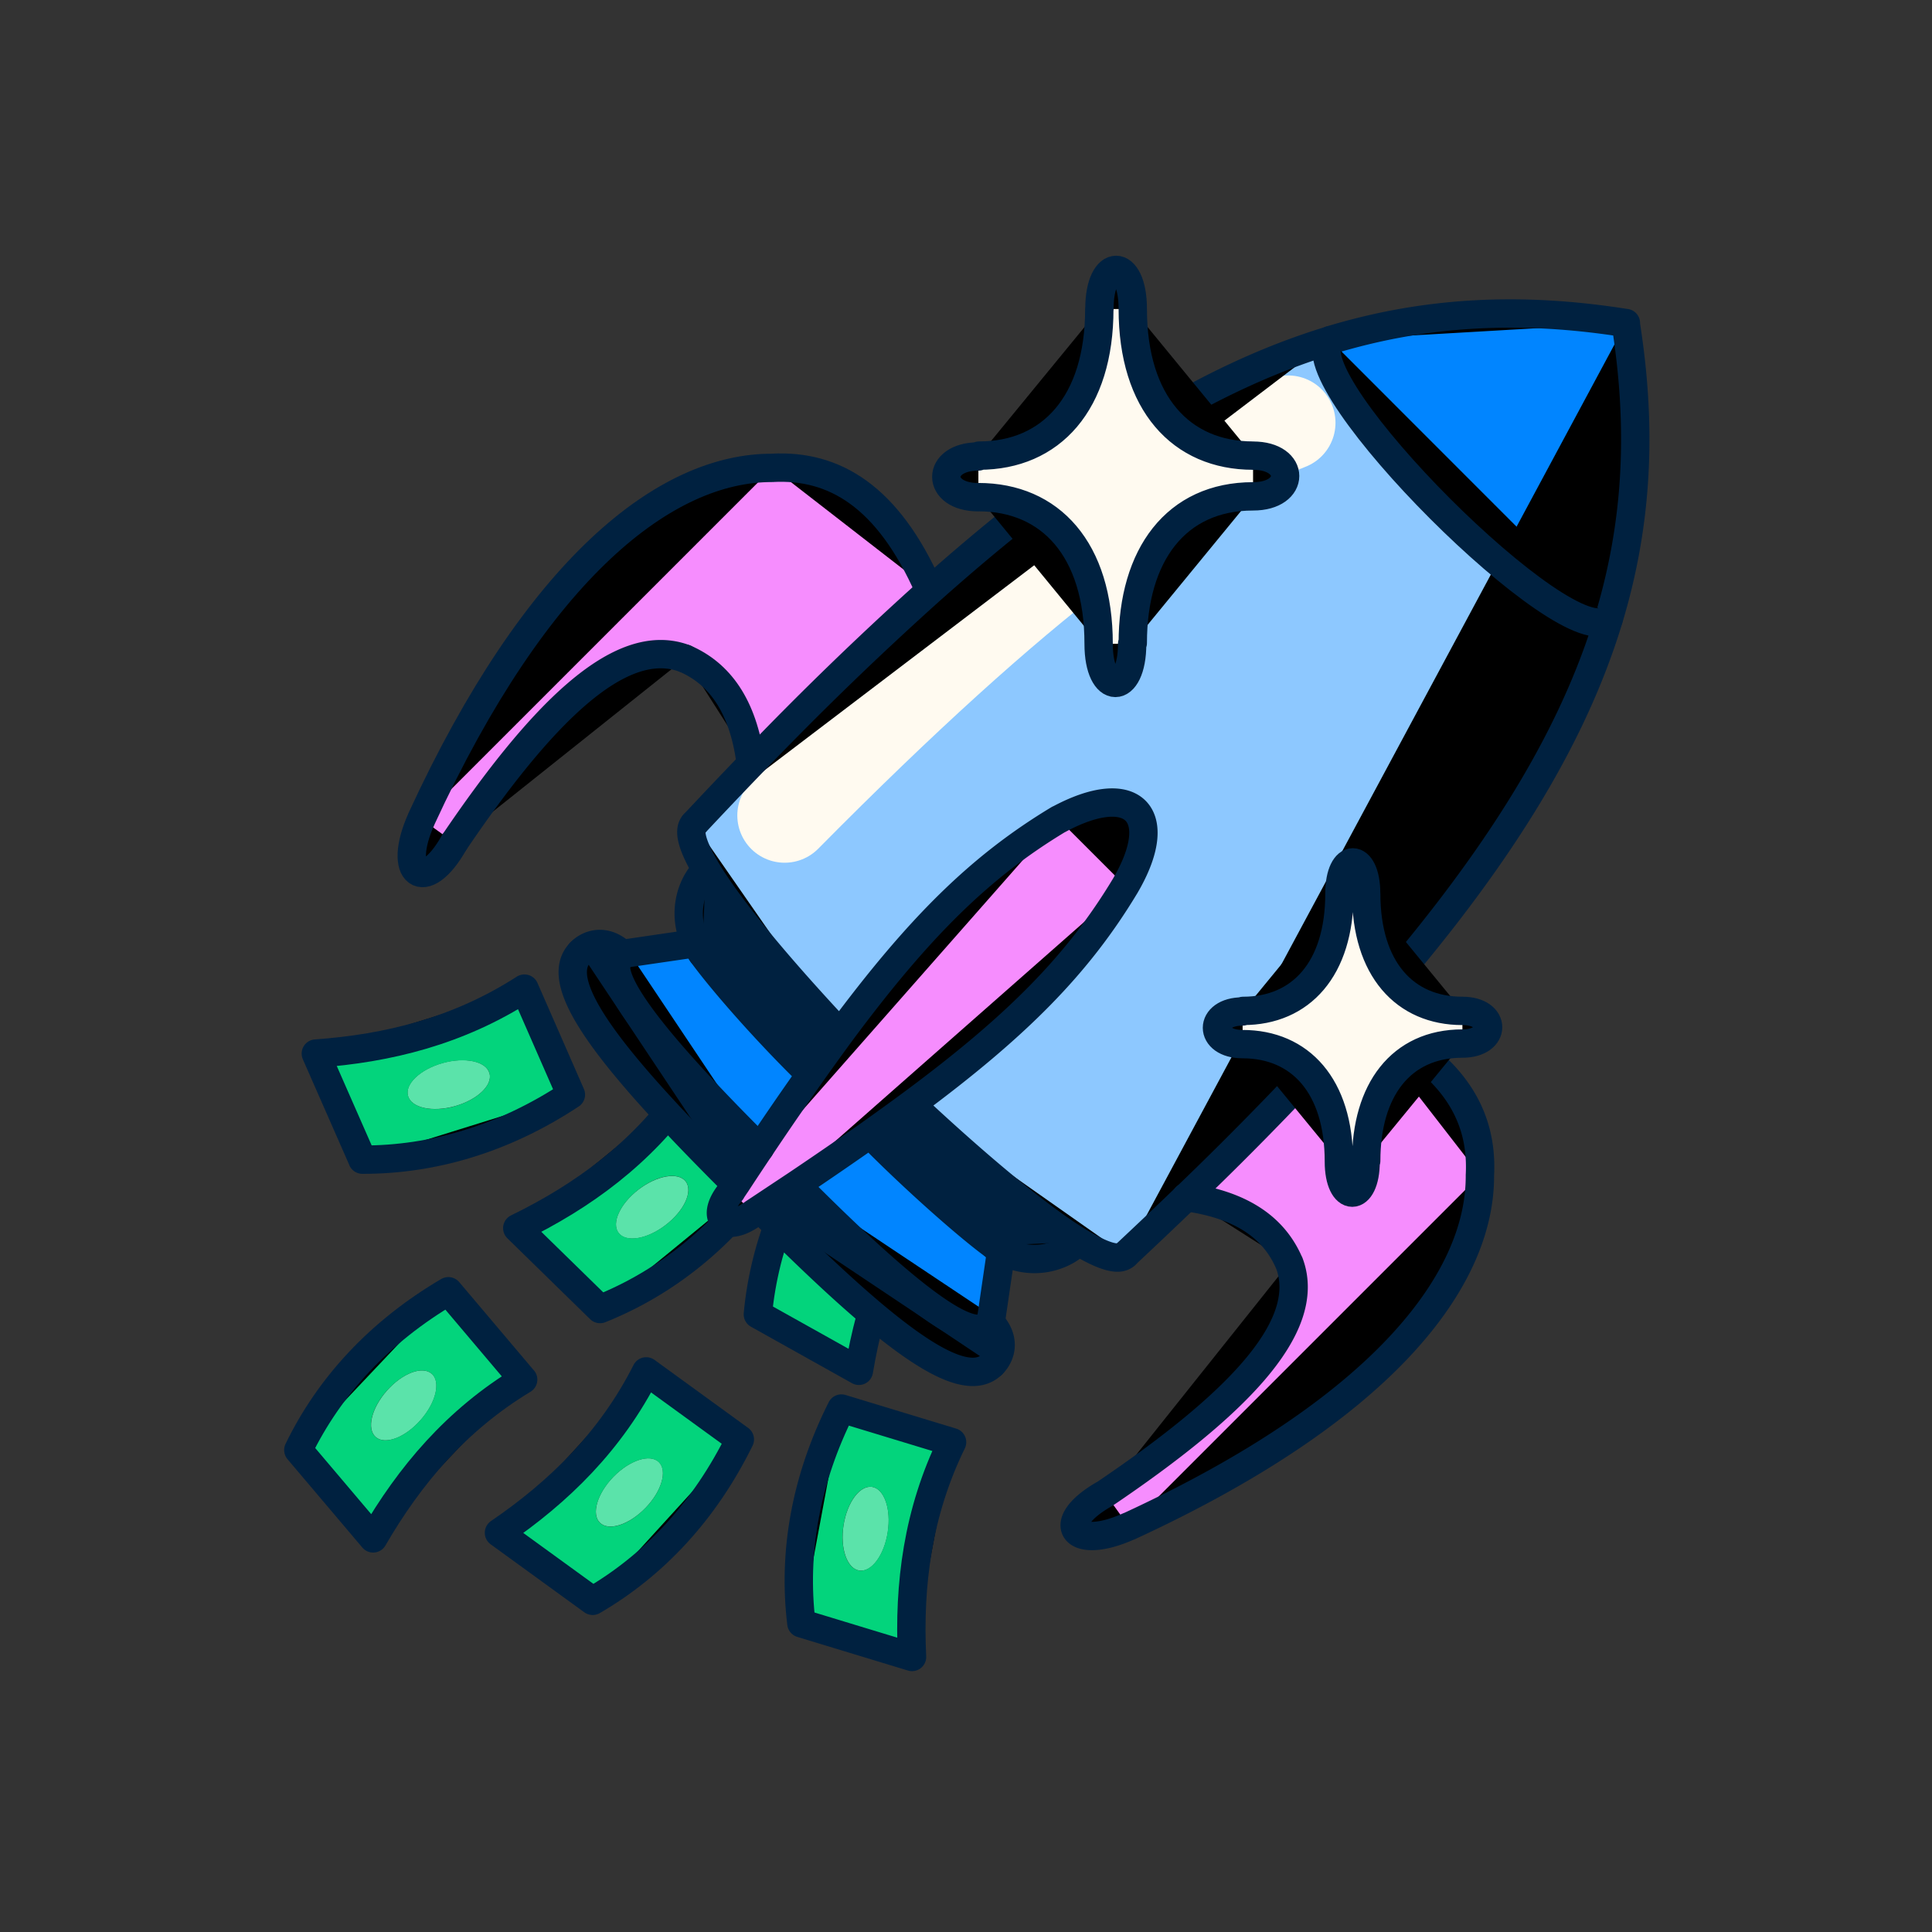 <svg xmlns="http://www.w3.org/2000/svg" viewBox="0 0 34 34"><rect x="0" y="0" width="34" height="34" fill="#333333" stroke="none"/><path fill="#5be3aa" d="M7.598 24.176c-.163-.144-.516-.012-.788.296-.273.308-.361.673-.198.817s.516.012.788-.296c.273-.308.36-.673.2-.817z"/><path fill="#03d47c" d="M9.206 24.279 7.89 22.724c-1.205.709-2.093 1.666-2.64 2.793l1.316 1.556c.641-1.106 1.462-2.083 2.641-2.794m-2.397.193c.273-.308.624-.44.787-.297.162.145.073.512-.2.818-.271.308-.624.44-.787.296s-.074-.51.198-.817z"/><path stroke="#002140" stroke-linecap="round" stroke-linejoin="round" stroke-width=".499" d="M6.567 27.073c.641-1.106 1.462-2.083 2.64-2.794M5.25 25.518c.548-1.13 1.435-2.085 2.64-2.794m-1.323 4.349L5.25 25.518m3.956-1.239-1.315-1.555"/><path fill="#5be3aa" d="M8.615 18.889c.057.21-.217.468-.613.578s-.764.03-.822-.182c-.059-.208.216-.468.61-.578.397-.11.765-.03.823.18z"/><path fill="#03d47c" d="m9.23 17.398.817 1.864c-1.167.771-2.416 1.15-3.67 1.144l-.817-1.865c1.274-.09 2.514-.398 3.67-1.143m-1.228 2.07c.397-.11.67-.369.613-.579s-.426-.29-.822-.18c-.397.11-.67.368-.611.578.058.21.426.292.822.182z"/><path stroke="#002140" stroke-linecap="round" stroke-linejoin="round" stroke-width=".499" d="M5.558 18.541c1.274-.09 2.514-.398 3.67-1.143m-2.851 3.01c1.254.003 2.504-.373 3.67-1.144m-4.489-.723.82 1.866m2.852-3.009.817 1.866"/><path fill="#5be3aa" d="M15.348 26.167c-.215-.032-.44.27-.503.676s.062.762.277.796c.215.033.44-.27.501-.676.063-.407-.062-.763-.275-.796"/><path fill="#03d47c" d="m16.755 25.38-1.948-.592c-.63 1.249-.856 2.534-.704 3.78l1.948.592c-.062-1.275.1-2.544.704-3.78m-1.911 1.463c.063-.407.286-.708.503-.676.214.033.338.39.274.796-.061.406-.286.707-.501.676-.215-.034-.34-.39-.276-.796"/><path stroke="#002140" stroke-linecap="round" stroke-linejoin="round" stroke-width=".499" d="M16.05 29.16c-.06-1.275.1-2.544.705-3.78m-2.652 3.188c-.152-1.246.075-2.53.704-3.78m1.243 4.372-1.947-.592m2.652-3.188-1.948-.592"/><path fill="#5be3aa" d="M11.595 25.73c.155.152.05.513-.236.808-.287.295-.645.411-.801.26-.155-.152-.05-.513.236-.808.287-.294.645-.411.801-.26"/><path fill="#03d47c" d="m11.372 24.134 1.649 1.197c-.618 1.255-1.506 2.211-2.591 2.84l-1.65-1.197c1.056-.72 1.97-1.613 2.591-2.84m-.013 2.406c.286-.295.391-.656.236-.808-.156-.151-.514-.035-.8.26s-.392.656-.237.807c.157.152.515.037.8-.26"/><path stroke="#002140" stroke-linecap="round" stroke-linejoin="round" stroke-width=".499" d="M8.781 26.974c1.056-.72 1.97-1.613 2.591-2.84m-.942 4.038c1.085-.63 1.973-1.585 2.59-2.84m-4.239 1.643 1.649 1.197m.942-4.038 1.648 1.197"/><path fill="#5be3aa" d="M12.067 20.792c.131.173-.025.515-.352.766-.326.252-.697.313-.829.14-.131-.172.025-.515.351-.764.327-.25.698-.313.83-.142"/><path fill="#03d47c" d="m12.08 19.179 1.457 1.423c-.795 1.152-1.812 1.968-2.976 2.435l-1.457-1.424c1.15-.56 2.183-1.31 2.976-2.434m-.363 2.377c.326-.25.483-.592.351-.766-.133-.171-.504-.11-.829.142-.326.25-.483.593-.351.764.133.173.504.11.829-.14"/><path stroke="#002140" stroke-linecap="round" stroke-linejoin="round" stroke-width=".499" d="M9.103 21.613c1.149-.56 2.183-1.31 2.975-2.434m-1.518 3.858c1.165-.466 2.182-1.282 2.975-2.434m-4.432 1.01 1.457 1.424m1.52-3.858 1.457 1.423"/><path fill="#5be3aa" d="M15.062 21.049c-.203-.077-.486.17-.634.554-.149.383-.102.758.101.836.203.076.486-.17.633-.555.148-.383.101-.757-.1-.835"/><path fill="#03d47c" d="m16.605 20.58-1.778-.993c-.879 1.087-1.373 2.296-1.49 3.545l1.778.992c.212-1.26.638-2.464 1.49-3.545m-2.176 1.023c.148-.383.431-.63.634-.554.204.078.249.453.1.836-.146.383-.43.63-.632.554-.203-.078-.248-.451-.102-.836"/><path stroke="#002140" stroke-linecap="round" stroke-linejoin="round" stroke-width=".499" d="M15.115 24.124c.212-1.26.638-2.464 1.49-3.545m-3.268 2.551c.117-1.249.61-2.456 1.49-3.545m.288 4.539-1.778-.994m3.268-2.55-1.78-.993"/><path fill="#f68dfe" d="M13.595 8.233c-1.872-.01-4.138 1.745-6.18 6.18-.44.978.053 1.345.576.414 1.508-2.228 2.912-3.675 4.06-3.237.602.26 1.02.814 1.156 1.817l.023.021a58 58 0 0 1 3.136-3.037l-.02-.023c-.725-1.648-1.677-2.191-2.753-2.135z"/><path fill="#8dc8ff" d="M20.871 21.067a59 59 0 0 0 3.039-3.137c2.329-2.612 3.734-4.845 4.398-7.04-.692.68-5.584-4.213-4.901-4.903-2.195.666-4.426 2.072-7.04 4.404a59 59 0 0 0-3.135 3.037q-.495.512-1.009 1.063l-.005.005c-.115.114-.033.396.212.809.396.664 1.222 1.665 2.327 2.847l.035.025c1.389-1.873 2.47-2.932 3.841-3.756 1.302-.703 1.91-.095 1.17 1.168-.827 1.372-1.886 2.456-3.764 3.845 1.19 1.115 2.241 1.985 2.937 2.41.423.259.713.352.828.237q.552-.516 1.069-1.014z"/><path fill="#002140" d="M10.96 16.803c-.277-.276-.572-.218-.747-.043-.55.55.615 1.965 2.69 4.04l.05.034.417-.628c-1.816-1.81-2.91-3.148-2.41-3.403m1.47-1.498-.007.003c-.277.276-.418.798-.18 1.282q.048.097.115.19c.311.43 1.044 1.28 1.846 2.071l.069.048c.178-.254.351-.492.52-.722l-.034-.025c-1.106-1.182-1.931-2.183-2.328-2.847z"/><path fill="#0185ff" d="M10.961 16.803c-.501.254.593 1.595 2.41 3.401q.473-.705.898-1.307l-.068-.048c-.802-.79-1.535-1.642-1.846-2.071a1.3 1.3 0 0 1-.115-.19l-.022.01-1.149.168a.3.3 0 0 0-.111.035zM23.407 5.987c-.683.69 4.21 5.584 4.902 4.903.516-1.703.587-3.381.3-5.198v-.007c-1.817-.288-3.499-.216-5.202.302"/><path fill="#f68dfe" d="M18.633 14.42c-1.37.824-2.454 1.883-3.841 3.756q-.253.342-.521.723-.426.6-.9 1.309a47 47 0 0 0-.5.756c-.387.453-.119.76.388.388q.06-.042.123-.082l.638-.423a52 52 0 0 0 2.02-1.414c1.876-1.388 2.936-2.472 3.762-3.844.74-1.264.133-1.871-1.169-1.169"/><path fill="#002140" d="m13.382 21.27.015.023c2.075 2.077 3.515 3.265 4.064 2.716.177-.175.233-.47-.043-.748-.253.503-1.577-.574-3.385-2.392l-.015-.022-.638.423z"/><path fill="#0185ff" d="M17.418 23.26a.4.4 0 0 0 .035-.112L17.62 22a1 1 0 0 1-.125-.08c-.43-.31-1.397-1.158-2.186-1.961q-.596.419-1.292.888l.015.021c1.808 1.817 3.132 2.894 3.385 2.393"/><path fill="#002140" d="M15.312 19.96c.789.802 1.756 1.651 2.186 1.961a1 1 0 0 0 .124.08c.505.285 1.06.143 1.35-.146l.006-.01c-.696-.427-1.745-1.296-2.937-2.411q-.345.254-.728.526z"/><path fill="#f68dfe" d="M23.91 17.93a59 59 0 0 1-3.039 3.137c1.002.138 1.557.555 1.817 1.157.438 1.15-1.008 2.553-3.237 4.061-.93.523-.565 1.016.413.576 4.434-2.043 6.19-4.309 6.18-6.18.055-1.077-.488-2.028-2.134-2.752z"/><path stroke="#fffaf0" stroke-linecap="round" stroke-linejoin="round" stroke-width="1.665" d="M22.67 7.44c-2.117.831-4.713 2.716-8.862 6.91"/><path stroke="#002140" stroke-linecap="round" stroke-linejoin="round" stroke-width=".499" d="M19.804 22.083q.552-.517 1.069-1.014a59 59 0 0 0 3.038-3.137c2.33-2.613 3.735-4.845 4.4-7.04.515-1.703.587-3.382.299-5.198m-5.203.293c1.703-.518 3.383-.59 5.201-.302h.005m-16.39 8.807q.515-.55 1.009-1.062a58 58 0 0 1 3.135-3.037c2.614-2.331 4.845-3.737 7.04-4.404m-5.909 15.932q.06.045.125.08c.504.285 1.058.143 1.348-.146m-6.615-5.074a1.3 1.3 0 0 1-.115-.19c-.238-.486-.096-1.005.18-1.281m5.2 6.691-.168 1.147m-3.42-2.278c1.808 1.816 3.132 2.893 3.385 2.392a.4.4 0 0 0 .035-.112m-4.056-1.856c2.074 2.076 3.515 3.264 4.064 2.715"/><path stroke="#002140" stroke-linecap="round" stroke-linejoin="round" stroke-width=".499" d="M17.461 24.01c.177-.176.233-.47-.043-.748h-.002m-5.195-6.66-1.149.168m2.3 3.436c-1.817-1.808-2.91-3.148-2.41-3.401a.4.4 0 0 1 .112-.035m1.832 4.032c-2.077-2.074-3.24-3.491-2.691-4.04"/><path stroke="#002140" stroke-linecap="round" stroke-linejoin="round" stroke-width=".499" d="M10.213 16.761c.175-.176.47-.235.748.044h.002m2.296 4.547c-.507.371-.775.065-.388-.388m.388.387.123-.081.637-.423a79 79 0 0 0 1.293-.888q.381-.271.727-.526c1.877-1.388 2.937-2.472 3.763-3.844m-6.932 5.373q.043-.066.086-.128.213-.326.416-.628a58 58 0 0 1 1.42-2.031c1.389-1.873 2.47-2.932 3.841-3.757m1.169 1.171c.741-1.264.133-1.871-1.169-1.169m1.171 7.663c-.115.115-.405.02-.828-.236-.696-.427-1.745-1.296-2.937-2.411m-3.821-4.939c-.115.115-.033.396.212.81.396.664 1.222 1.664 2.327 2.846m2.741 3.768c-.43-.31-1.397-1.158-2.187-1.961m-2.955-3.179c.312.43 1.044 1.28 1.847 2.072m5.247 7.432c2.229-1.508 3.675-2.912 3.238-4.06m-1.818-1.158c1.002.138 1.556.554 1.816 1.157m-2.822 4.639c4.433-2.043 6.19-4.309 6.18-6.18M23.91 17.93c1.646.722 2.19 1.675 2.134 2.752m-6.594 5.603c-.93.523-.564 1.016.414.576M7.992 14.827c1.509-2.228 2.912-3.675 4.061-3.237"/><path stroke="#002140" stroke-linecap="round" stroke-linejoin="round" stroke-width=".499" d="M13.209 13.406c-.137-1.002-.555-1.556-1.156-1.816m-4.638 2.824c2.042-4.434 4.309-6.19 6.18-6.18m2.752 2.134c-.724-1.648-1.676-2.191-2.752-2.135m-5.603 6.594c-.523.93-1.015.562-.576-.413M28.31 10.89c-.692.68-5.584-4.213-4.901-4.903"/><path fill="#fffaf0" d="M25.736 17.79c.603 0 .603.575 0 .575-1.089 0-1.693.828-1.693 2.063l-.01.011c0 .733-.471.733-.471 0 0-1.326-.68-2.064-1.694-2.064-.602 0-.602-.575 0-.575l.01-.011c1.016 0 1.694-.738 1.694-2.065 0-.732.47-.732.47 0 0 1.327.678 2.065 1.692 2.065zm-3.684-9.772c.752 0 .752.716 0 .716-1.36 0-2.117 1.034-2.117 2.581l-.011.015c0 .917-.59.917-.59 0 0-1.657-.847-2.58-2.116-2.58-.753 0-.753-.717 0-.717l.012-.015c1.268 0 2.116-.922 2.116-2.58 0-.918.588-.918.588 0 0 1.656.849 2.58 2.116 2.58z"/><path stroke="#002140" stroke-linecap="round" stroke-linejoin="round" stroke-width=".499" d="M17.23 8.018c1.268 0 2.116-.922 2.116-2.58m2.706 2.58c-1.267 0-2.117-.922-2.117-2.58m-.587 0c0-.918.587-.918.587 0m0 5.877c0-1.545.758-2.58 2.117-2.58m0-.716c.752 0 .752.716 0 .716m-4.834.014c1.269 0 2.116.922 2.116 2.58m.59.001c0 .918-.59.918-.59 0m-2.116-2.58c-.753 0-.753-.717 0-.717m4.66 9.757c1.016 0 1.694-.737 1.694-2.064m2.164 2.064c-1.015 0-1.693-.737-1.693-2.064m-.471 0c0-.733.47-.733.47 0m.001 4.702c0-1.237.606-2.063 1.693-2.063m0-.575c.603 0 .603.575 0 .575m-3.868.01c1.014 0 1.694.737 1.694 2.064m.471.001c0 .732-.471.732-.471 0m-1.694-2.065c-.602 0-.602-.575 0-.575"/></svg>